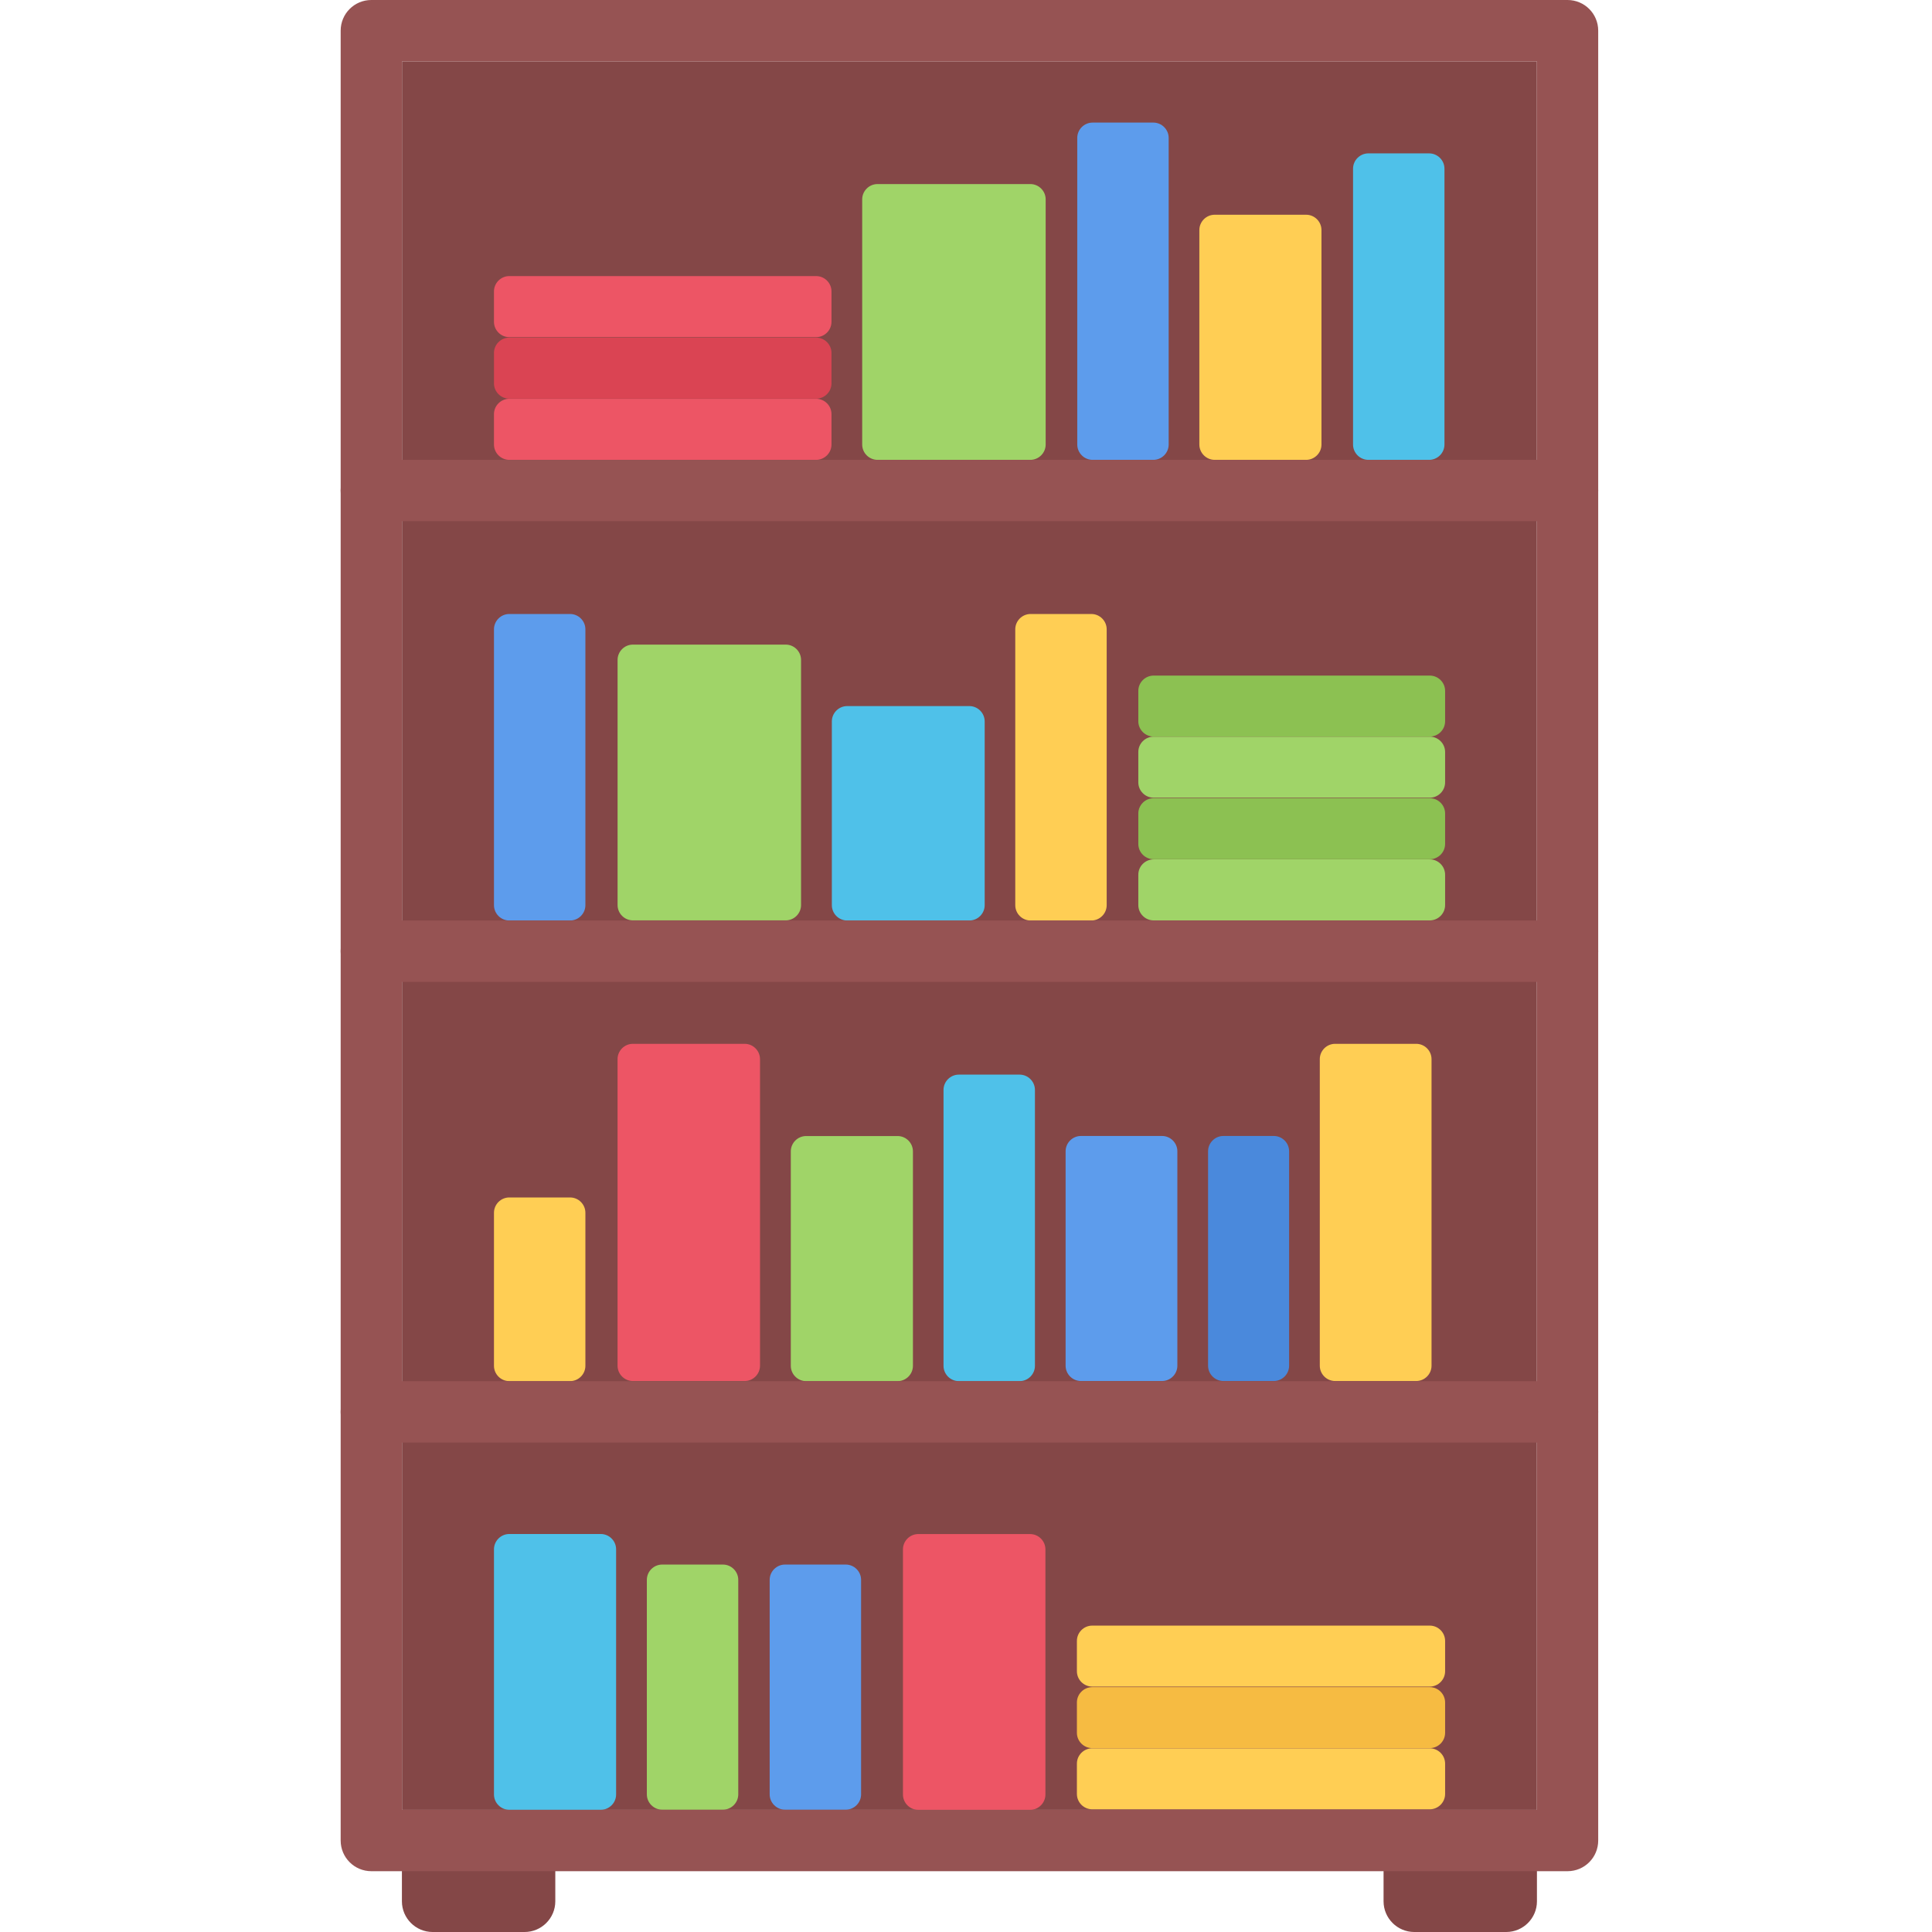 <svg height="503pt" viewBox="-88 0 503 503.84" width="503pt" xmlns="http://www.w3.org/2000/svg"><path d="m16.422 16h295.949v455.984h-295.949zm0 0" fill="#844747"/><path d="m252.203 56c2.199 0 4 1.801 4 4v55.922c0 2.199-1.801 4-4 4h-23.848c-2.199 0-4-1.801-4-4v-55.922c0-2.199 1.801-4 4-4zm0 0" fill="#ffce54"/><path d="m212.355 31.969c2.199 0 4 1.801 4 4v79.953c0 2.199-1.801 4-4 4h-15.84c-2.199 0-4-1.801-4-4v-79.953c0-2.199 1.801-4 4-4zm0 0" fill="#5d9cec"/><path d="m284.277 40c2.199 0 4 1.801 4 4v71.922c0 2.199-1.801 4-4 4h-15.84c-2.203 0-4-1.801-4-4v-71.922c0-2.199 1.797-4 4-4zm0 0" fill="#4fc1e9"/><path d="m180.277 48c2.199 0 4 1.801 4 4v63.922c0 2.199-1.801 4-4 4h-39.848c-2.203 0-4-1.801-4-4v-63.922c0-2.199 1.797-4 4-4zm0 0" fill="#a0d468"/><path d="m128.422 115.922c0 2.199-1.801 4-4 4h-80.02c-2.199 0-4-1.801-4-4v-7.922c0-2.199 1.801-4 4-4h80.02c2.199 0 4 1.801 4 4zm0 0" fill="#ed5565"/><path d="m128.422 83.922c0 2.199-1.801 4-4 4h-80.02c-2.199 0-4-1.801-4-4v-7.922c0-2.199 1.801-4 4-4h80.02c2.199 0 4 1.801 4 4zm0 0" fill="#ed5565"/><path d="m128.422 99.969c0 2.199-1.801 4-4 4h-80.02c-2.199 0-4-1.801-4-4v-7.922c0-2.199 1.801-4 4-4h80.02c2.199 0 4 1.801 4 4zm0 0" fill="#da4453"/><path d="m196.188 160.121c2.199 0 4 1.801 4 4v71.934c0 2.203-1.801 4-4 4h-15.84c-2.199 0-4-1.797-4-4v-71.934c0-2.199 1.801-4 4-4zm0 0" fill="#ffce54"/><path d="m60.242 160.121c2.203 0 4 1.801 4 4v71.934c0 2.203-1.797 4-4 4h-15.84c-2.199 0-4-1.797-4-4v-71.934c0-2.199 1.801-4 4-4zm0 0" fill="#5d9cec"/><path d="m164.371 184.137c2.199 0 4 1.801 4 4v47.918c0 2.203-1.801 4-4 4h-31.855c-2.199 0-4-1.797-4-4v-47.918c0-2.199 1.801-4 4-4zm0 0" fill="#4fc1e9"/><path d="m116.484 168.105c2.199 0 4 1.797 4 4v63.918c0 2.199-1.801 4-4 4h-39.848c-2.199 0-4-1.801-4-4v-63.918c0-2.203 1.801-4 4-4zm0 0" fill="#a0d468"/><path d="m177.477 280.246c2.199 0 4 1.801 4 4v71.938c0 2.199-1.801 4-4 4h-15.84c-2.199 0-4-1.801-4-4v-71.938c0-2.199 1.801-4 4-4zm0 0" fill="#4fc1e9"/><path d="m68.254 400.047c2.199 0 4 1.801 4 4v63.922c0 2.199-1.801 4-4 4h-23.852c-2.199 0-4-1.801-4-4v-63.922c0-2.199 1.801-4 4-4zm0 0" fill="#4fc1e9"/><path d="m60.242 312.281c2.203 0 4 1.797 4 4v39.902c0 2.199-1.797 4-4 4h-15.84c-2.199 0-4-1.801-4-4v-39.902c0-2.203 1.801-4 4-4zm0 0" fill="#ffce54"/><path d="m145.66 296.266c2.199 0 4 1.797 4 4v55.918c0 2.199-1.801 4-4 4h-23.848c-2.199 0-4-1.801-4-4v-55.918c0-2.203 1.801-4 4-4zm0 0" fill="#a0d468"/><path d="m100.109 408.016c2.199 0 4 1.801 4 4v55.922c0 2.199-1.801 4-4 4h-15.84c-2.203 0-4-1.801-4-4v-55.922c0-2.199 1.797-4 4-4zm0 0" fill="#a0d468"/><path d="m132.141 408.016c2.199 0 4 1.801 4 4v55.922c0 2.199-1.801 4-4 4h-15.84c-2.199 0-4-1.801-4-4v-55.922c0-2.199 1.801-4 4-4zm0 0" fill="#5d9cec"/><path d="m105.781 272.215c2.199 0 4 1.801 4 4v79.938c0 2.199-1.801 4-4 4h-29.152c-2.199 0-4-1.801-4-4v-79.938c0-2.199 1.801-4 4-4zm0 0" fill="#ed5565"/><path d="m180.211 400.062c2.199 0 4 1.801 4 4v63.922c0 2.199-1.801 4-4 4h-29.152c-2.199 0-4-1.801-4-4v-63.922c0-2.199 1.801-4 4-4zm0 0" fill="#ed5565"/><path d="m280.906 272.215c2.203 0 4 1.801 4 4v79.938c0 2.199-1.797 4-4 4h-21.141c-2.203 0-4-1.801-4-4v-79.938c0-2.199 1.797-4 4-4zm0 0" fill="#ffce54"/><path d="m214.621 296.246c2.199 0 4 1.801 4 4v55.906c0 2.199-1.801 4-4 4h-21.145c-2.199 0-4-1.801-4-4v-55.906c0-2.199 1.801-4 4-4zm0 0" fill="#5d9cec"/><path d="m243.766 296.246c2.199 0 4 1.801 4 4v55.906c0 2.199-1.801 4-4 4h-13.137c-2.199 0-4-1.801-4-4v-55.906c0-2.199 1.801-4 4-4zm0 0" fill="#4a89dc"/><path d="m48.395 480c4.402 0 8 3.609 8 8v7.84c0 4.406-3.598 8-8 8h-24c-4.398 0-8-3.594-8-8v-7.84c0-4.391 3.602-8 8-8h.242 16zm0 0" fill="#844747"/><path d="m304.395 480c4.402 0 8 3.609 8 8v7.84c0 4.406-3.598 8-8 8h-24c-4.398 0-8-3.594-8-8v-7.84c0-4.391 3.602-8 8-8h8zm0 0" fill="#844747"/><g fill="#965353"><path d="m320.371 487.984h-311.949c-4.426 0-8-3.578-8-8v-471.984c0-4.426 3.574-8 8-8h311.949c4.426 0 8 3.574 8 8v471.984c0 4.422-3.574 8-8 8zm-303.949-16h295.949v-455.984h-295.949zm0 0"/><path d="m320.371 135.922h-311.949c-4.426 0-8-3.578-8-8 0-4.426 3.574-8 8-8h311.949c4.426 0 8 3.574 8 8 0 4.422-3.574 8-8 8zm0 0"/><path d="m320.371 256.062h-311.949c-4.426 0-8-3.574-8-8 0-4.422 3.574-8 8-8h311.949c4.426 0 8 3.578 8 8 0 4.426-3.574 8-8 8zm0 0"/><path d="m320.371 376.199h-311.949c-4.426 0-8-3.574-8-8 0-4.422 3.574-8 8-8h311.949c4.426 0 8 3.578 8 8 0 4.426-3.574 8-8 8zm0 0"/></g><path d="m288.445 236.031c0 2.199-1.801 4-4 4h-72.008c-2.203 0-4-1.801-4-4v-7.918c0-2.203 1.797-4 4-4h72.008c2.199 0 4 1.797 4 4zm0 0" fill="#a0d468"/><path d="m288.445 204.031c0 2.199-1.801 4-4 4h-72.008c-2.203 0-4-1.801-4-4v-7.918c0-2.203 1.797-4 4-4h72.008c2.199 0 4 1.797 4 4zm0 0" fill="#a0d468"/><path d="m288.445 220.078c0 2.203-1.801 4-4 4h-72.008c-2.203 0-4-1.797-4-4v-7.918c0-2.199 1.797-4 4-4h72.008c2.199 0 4 1.801 4 4zm0 0" fill="#8cc152"/><path d="m288.445 188.09c0 2.199-1.801 4-4 4h-72.008c-2.203 0-4-1.801-4-4v-7.906c0-2.199 1.797-4 4-4h72.008c2.199 0 4 1.801 4 4zm0 0" fill="#8cc152"/><path d="m288.445 467.84c0 2.199-1.801 4-4 4h-88.023c-2.203 0-4-1.801-4-4v-7.902c0-2.203 1.797-4 4-4h88.023c2.199 0 4 1.797 4 4zm0 0" fill="#ffce54"/><path d="m288.445 435.84c0 2.199-1.801 4-4 4h-88.023c-2.203 0-4-1.801-4-4v-7.902c0-2.203 1.797-4 4-4h88.023c2.199 0 4 1.797 4 4zm0 0" fill="#ffce54"/><path d="m288.445 451.887c0 2.203-1.801 4-4 4h-88.023c-2.203 0-4-1.797-4-4v-7.902c0-2.199 1.797-4 4-4h88.023c2.199 0 4 1.801 4 4zm0 0" fill="#f6bb42"/></svg>